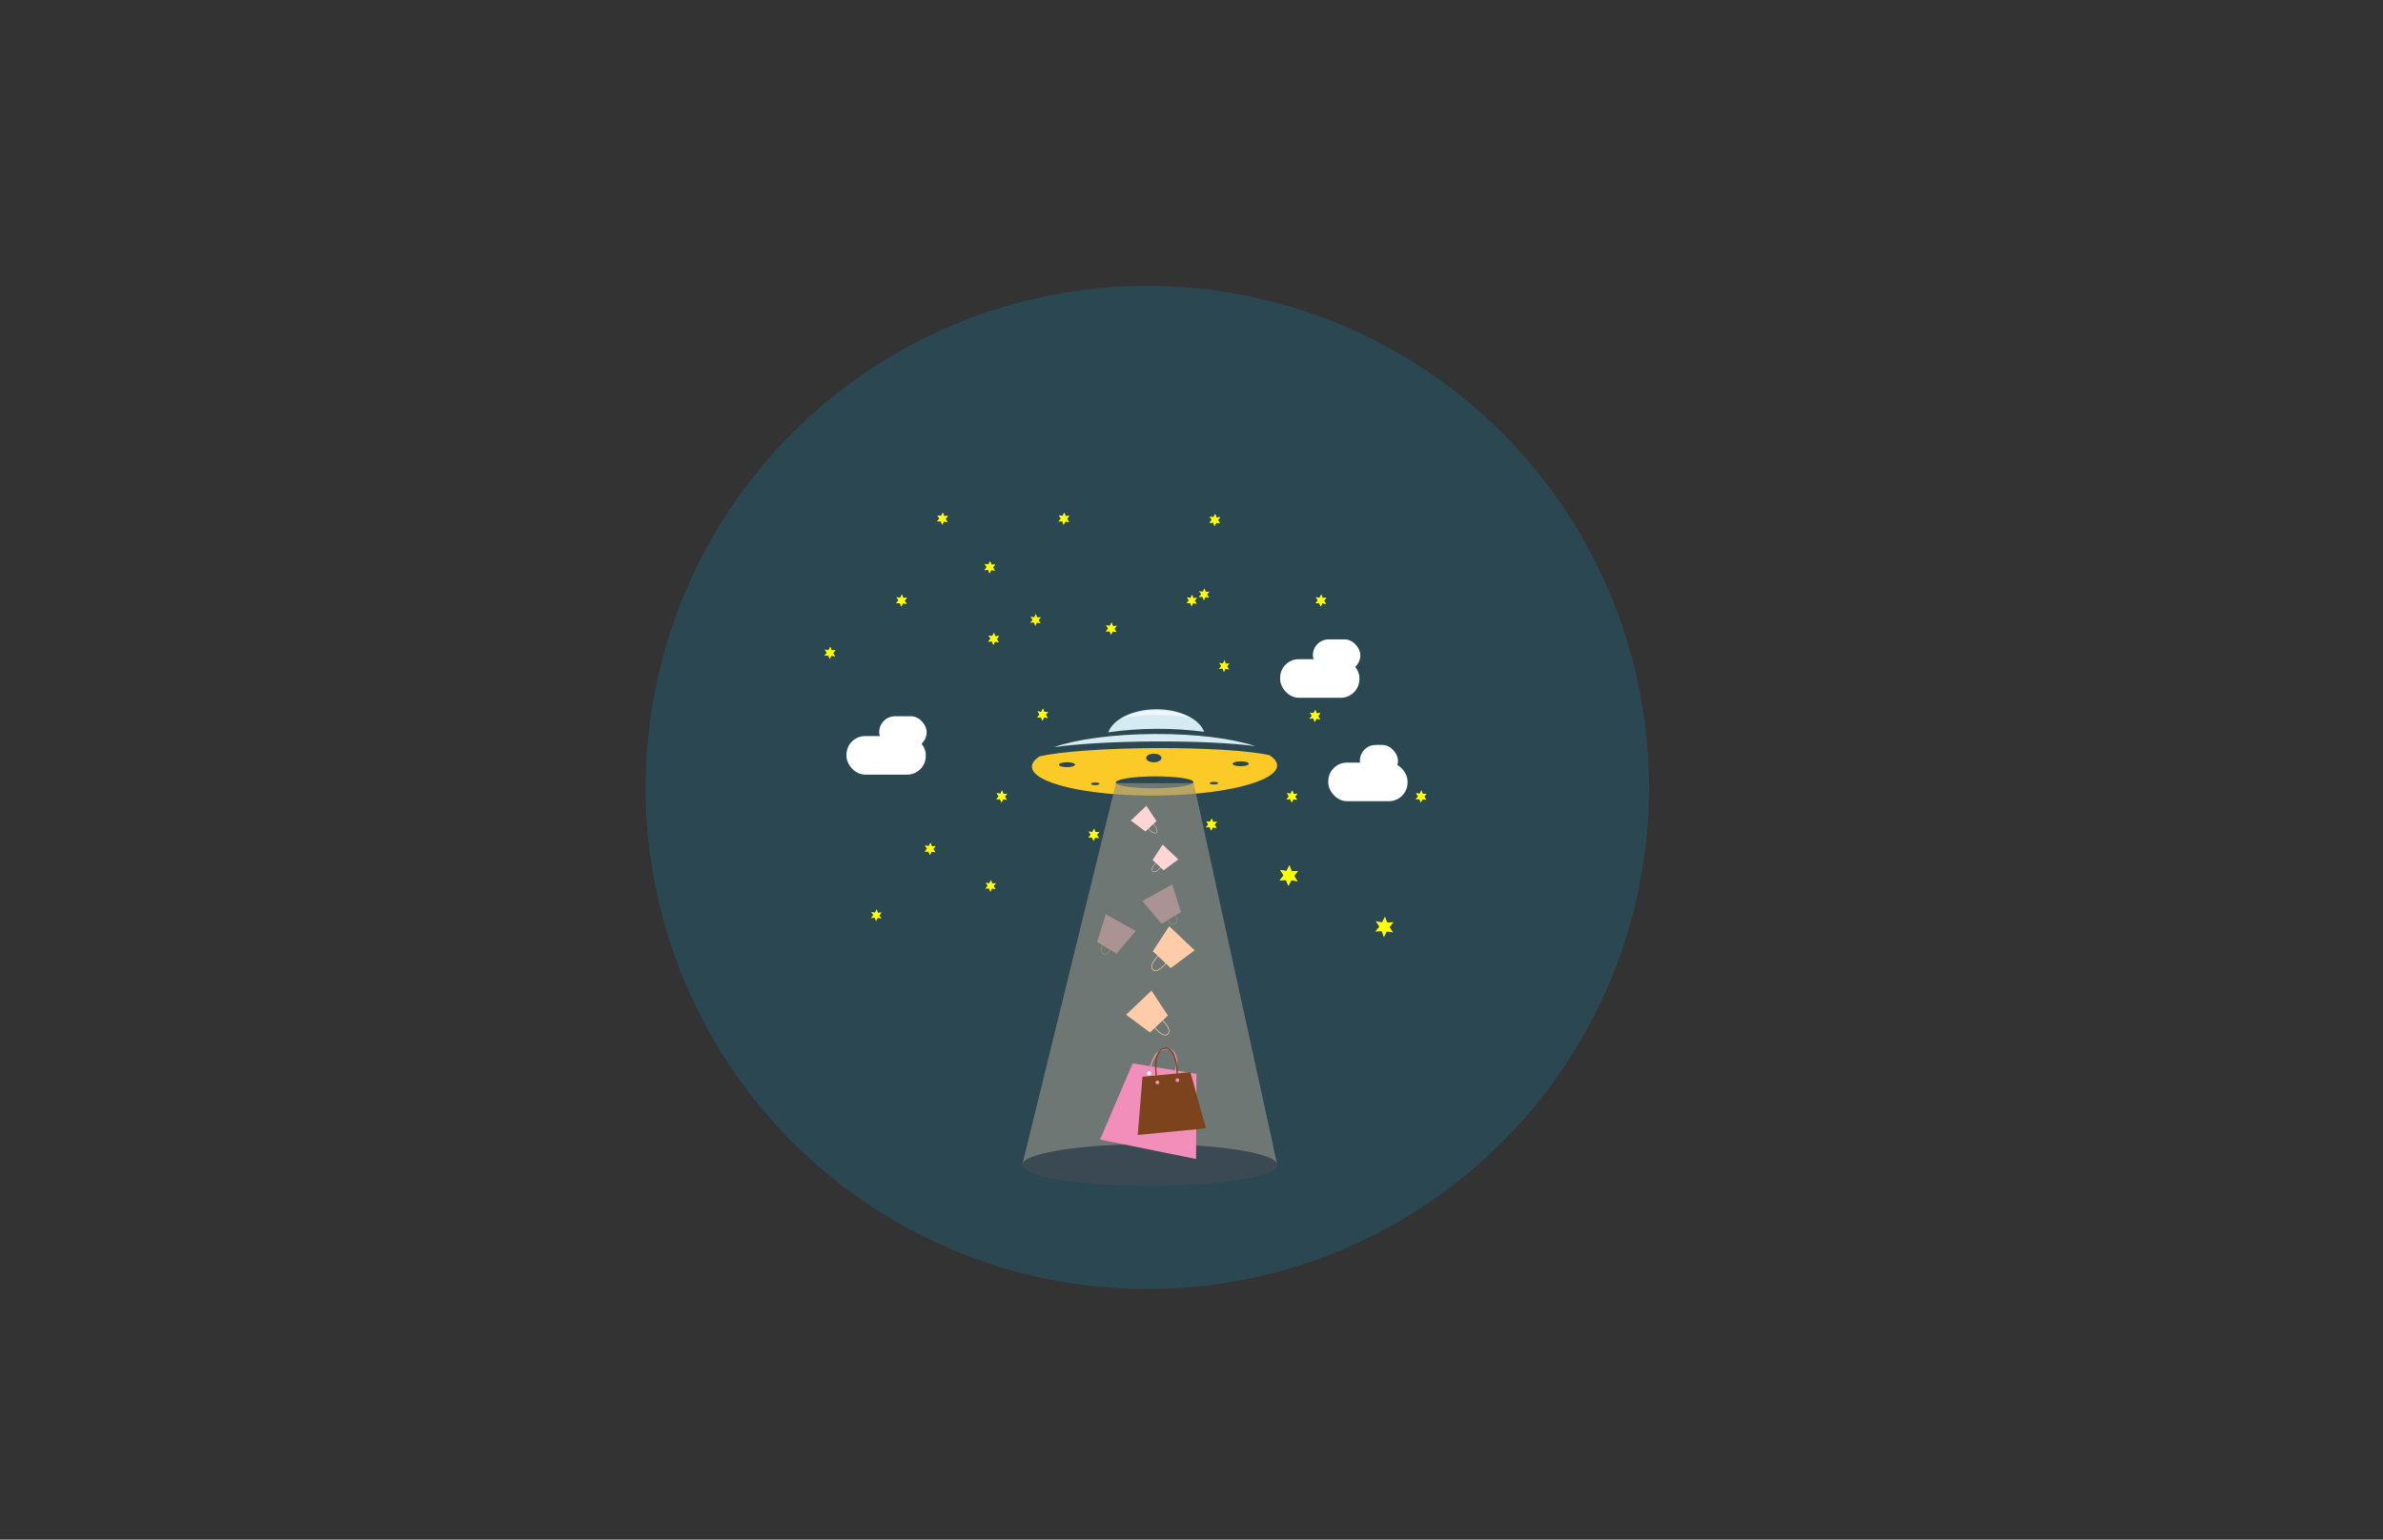 <?xml version="1.0" encoding="UTF-8" standalone="no"?>
<!-- Created with Inkscape (http://www.inkscape.org/) -->

<svg
   version="1.1"
   id="svg179"
   width="4112.914"
   height="2657.924"
   viewBox="0 0 4112.914 2657.924"
   sodipodi:docname="loading.svg"
   xml:space="preserve"
   inkscape:version="1.2.2 (732a01da63, 2022-12-09)"
   xmlns:inkscape="http://www.inkscape.org/namespaces/inkscape"
   xmlns:sodipodi="http://sodipodi.sourceforge.net/DTD/sodipodi-0.dtd"
   xmlns="http://www.w3.org/2000/svg"
   xmlns:svg="http://www.w3.org/2000/svg"><rect x="0" y="0" width="4112.914" height="2657.924" fill="#333333" stroke="none"/><defs
     id="defs183" /><sodipodi:namedview
     id="namedview181"
     pagecolor="#505050"
     bordercolor="#eeeeee"
     borderopacity="1"
     inkscape:showpageshadow="0"
     inkscape:pageopacity="0"
     inkscape:pagecheckerboard="0"
     inkscape:deskcolor="#505050"
     showgrid="false"
     inkscape:zoom="0.10534215"
     inkscape:cx="2620.0338"
     inkscape:cy="1433.4243"
     inkscape:window-width="1366"
     inkscape:window-height="705"
     inkscape:window-x="-8"
     inkscape:window-y="-8"
     inkscape:window-maximized="1"
     inkscape:current-layer="g185" /><g
     inkscape:groupmode="layer"
     inkscape:label="Image"
     id="g185"
     transform="translate(3864.516,2826.862)"><rect
       opacity="0"
       fill="#ffffff"
       width="1920"
       height="1920"
       id="rect297"
       x="-2460.239"
       y="-555.573" /><g
       id="g2970"
       transform="translate(0,218.336)"><circle
         style="opacity:0.403;fill:#00bdff;fill-opacity:0.387;stroke-width:4.836"
         id="path2047"
         cx="-1884.335"
         cy="-1685.741"
         r="865.91" /><path
         fill="#ffffff"
         d="m -1872.073,-1765.184 c 70.905,-0.379 133.906,2.795 173.707,8.014 -38.306,-12.992 -101.87,-21.288 -173.776,-20.904 -71.906,0.384 -135.378,9.358 -173.543,22.757 39.744,-5.644 102.707,-9.489 173.612,-9.867 z"
         id="path301"
         style="fill:#d6eaf1;fill-opacity:1;stroke-width:0.56" /><path
         fill="#ffffff"
         d="m -1786.231,-1781.892 c -8.386,-22.446 -42.36,-39.116 -82.926,-38.9 -40.566,0.216 -74.36,17.247 -82.507,39.782 55.105,-7.668 110.249,-7.963 165.432,-0.882 z"
         id="path303"
         style="fill:#d6eaf1;fill-opacity:1;stroke-width:0.56" /><path
         fill="#ffffff"
         d="m -1673.802,-1741.607 c -34.4,-7.595 -110.23,-12.596 -198.234,-12.127 -88.004,0.469 -163.776,6.279 -198.093,14.241 -8.644,5.611 -13.369,11.663 -13.335,17.958 0.15,28.128 95.005,50.425 211.866,49.802 116.86,-0.623 211.472,-23.931 211.322,-52.059 -0.033,-6.296 -4.822,-12.296 -13.526,-17.815 z m -199.318,-2.477 c 7.312,-0.039 13.258,3.259 13.28,7.366 0.022,4.108 -5.888,7.468 -13.201,7.507 -7.312,0.039 -13.258,-3.259 -13.28,-7.366 -0.022,-4.108 5.889,-7.468 13.201,-7.507 z m -149.82,23.287 c -7.685,0.041 -13.925,-1.833 -13.938,-4.185 -0.014,-2.353 6.207,-4.293 13.892,-4.334 7.685,-0.041 13.925,1.833 13.938,4.185 0.014,2.352 -6.207,4.293 -13.892,4.334 z m 48.858,30.979 c -4.035,0.022 -7.312,-0.963 -7.319,-2.198 0,-1.235 3.259,-2.254 7.295,-2.276 4.036,-0.022 7.312,0.963 7.319,2.198 0,1.235 -3.259,2.255 -7.295,2.276 z m 102.417,5.503 c -37.078,0.198 -67.161,-4.257 -67.191,-9.951 -0.03,-5.693 30.003,-10.469 67.081,-10.667 37.078,-0.198 67.16,4.257 67.191,9.951 0.03,5.693 -30.003,10.469 -67.081,10.667 z m 102.353,-6.596 c -4.035,0.022 -7.312,-0.963 -7.319,-2.198 -0.014,-1.235 3.26,-2.254 7.295,-2.276 4.036,-0.022 7.312,0.962 7.319,2.198 0,1.236 -3.259,2.255 -7.295,2.276 z m 46.253,-31.486 c -7.685,0.041 -13.925,-1.833 -13.938,-4.185 -0.014,-2.353 6.207,-4.293 13.893,-4.334 7.685,-0.041 13.925,1.833 13.938,4.185 0.014,2.352 -6.208,4.293 -13.893,4.334 z"
         id="path305"
         style="fill:#fbca26;fill-opacity:1;stroke-width:0.56" /><path
         id="polygon307"
         style="opacity:0.638;fill:#949285;fill-opacity:1;stroke-width:0.56"
         d="m -1938.5,-1693.147 -161.699,659.094 a 220.14,35.877 0 0 1 220.14,-35.878 220.14,35.877 0 0 1 219.632,33.554 l -143.8,-656.77 z" /><path
         d="m -1869.047,-1810.899 c 23.887,-0.128 45.116,1.816 58.532,4.929 -12.923,-7.666 -34.348,-12.614 -58.573,-12.485 -24.224,0.129 -45.596,5.305 -58.436,13.109 13.382,-3.255 34.589,-5.426 58.476,-5.553 z"
         id="path309"
         style="fill:#eff7fa;fill-opacity:1;stroke-width:0.56" /><g
         id="g2431"
         style="fill:#ffffff"
         transform="matrix(0.22,0,0,0.22,-1843.323,-1583.898)"><rect
           style="fill:#ffffff;fill-opacity:1;stroke:none;stroke-width:1.747"
           id="rect2402"
           width="621.943"
           height="302.679"
           x="1233.295"
           y="-657.945"
           ry="145.998" /><rect
           style="fill:#ffffff;fill-opacity:1;stroke:none;stroke-width:1.565"
           id="rect2404"
           width="298.784"
           height="248.078"
           x="1481.378"
           y="-796.827"
           ry="124.039" /></g><g
         id="g2421"
         style="fill:#ffffff"
         transform="matrix(0.22,0,0,0.22,-1650.751,-1900.56)"><rect
           style="fill:#ffffff;fill-opacity:1;stroke:none;stroke-width:1.747"
           id="rect2415"
           width="621.943"
           height="302.679"
           x="-19.615"
           y="-30.182"
           ry="145.998" /><rect
           style="fill:#ffffff;fill-opacity:1;stroke:none;stroke-width:1.747"
           id="rect2417"
           width="372.354"
           height="248.078"
           x="237.076"
           y="-185.676"
           ry="124.039" /></g><path
         sodipodi:type="star"
         style="fill:#ffff00;fill-opacity:1;stroke:none;stroke-width:1.889"
         id="path2496"
         inkscape:flatsided="false"
         sodipodi:sides="6"
         sodipodi:cx="436.31104"
         sodipodi:cy="-1543.8698"
         sodipodi:r1="135.91731"
         sodipodi:r2="67.958656"
         sodipodi:arg1="0.57430483"
         sodipodi:arg2="1.0979036"
         inkscape:rounded="0"
         inkscape:randomized="0"
         d="m 550.423,-1470.033 -83.159,-13.337 -37.842,75.242 -30.03,-78.687 -84.082,4.849 53.13,-65.35 -46.241,-70.393 83.159,13.337 37.842,-75.242 30.03,78.687 84.082,-4.849 -53.13,65.35 z"
         transform="matrix(0.077,0,0,0.077,-2271.424,-2030.836)"
         inkscape:transform-center-x="0.47229842"
         inkscape:transform-center-y="-4.2441814" /><path
         sodipodi:type="star"
         style="fill:#ffff00;fill-opacity:1;stroke:none;stroke-width:1.889"
         id="path2498"
         inkscape:flatsided="false"
         sodipodi:sides="6"
         sodipodi:cx="436.31104"
         sodipodi:cy="-1543.8698"
         sodipodi:r1="135.91731"
         sodipodi:r2="67.958656"
         sodipodi:arg1="0.57430483"
         sodipodi:arg2="1.0979036"
         inkscape:rounded="0"
         inkscape:randomized="0"
         d="m 550.423,-1470.033 -83.159,-13.337 -37.842,75.242 -30.03,-78.687 -84.082,4.849 53.13,-65.35 -46.241,-70.393 83.159,13.337 37.842,-75.242 30.03,78.687 84.082,-4.849 -53.13,65.35 z"
         transform="matrix(0.077,0,0,0.077,-2061.775,-2030.836)"
         inkscape:transform-center-x="0.47229879"
         inkscape:transform-center-y="-4.2441814" /><path
         sodipodi:type="star"
         style="fill:#ffff00;fill-opacity:1;stroke:none;stroke-width:1.889"
         id="path2500"
         inkscape:flatsided="false"
         sodipodi:sides="6"
         sodipodi:cx="436.31104"
         sodipodi:cy="-1543.8698"
         sodipodi:r1="135.91731"
         sodipodi:r2="67.958656"
         sodipodi:arg1="0.57430483"
         sodipodi:arg2="1.0979036"
         inkscape:rounded="0"
         inkscape:randomized="0"
         d="m 550.423,-1470.033 -83.159,-13.337 -37.842,75.242 -30.03,-78.687 -84.082,4.849 53.13,-65.35 -46.241,-70.393 83.159,13.337 37.842,-75.242 30.03,78.687 84.082,-4.849 -53.13,65.35 z"
         transform="matrix(0.077,0,0,0.077,-2189.771,-1946.976)"
         inkscape:transform-center-x="0.47230265"
         inkscape:transform-center-y="-4.2442001" /><path
         sodipodi:type="star"
         style="fill:#ffff00;fill-opacity:1;stroke:none;stroke-width:1.889"
         id="path2502"
         inkscape:flatsided="false"
         sodipodi:sides="6"
         sodipodi:cx="436.31104"
         sodipodi:cy="-1543.8698"
         sodipodi:r1="135.91731"
         sodipodi:r2="67.958656"
         sodipodi:arg1="0.57430483"
         sodipodi:arg2="1.0979036"
         inkscape:rounded="0"
         inkscape:randomized="0"
         d="m 550.423,-1470.033 -83.159,-13.337 -37.842,75.242 -30.03,-78.687 -84.082,4.849 53.13,-65.35 -46.241,-70.393 83.159,13.337 37.842,-75.242 30.03,78.687 84.082,-4.849 -53.13,65.35 z"
         transform="matrix(0.077,0,0,0.077,-1980.122,-1841.048)"
         inkscape:transform-center-x="0.47229802"
         inkscape:transform-center-y="-4.2442038" /><path
         sodipodi:type="star"
         style="fill:#ffff00;fill-opacity:1;stroke:none;stroke-width:1.889"
         id="path2504"
         inkscape:flatsided="false"
         sodipodi:sides="6"
         sodipodi:cx="436.31104"
         sodipodi:cy="-1543.8698"
         sodipodi:r1="135.91731"
         sodipodi:r2="67.958656"
         sodipodi:arg1="0.57430483"
         sodipodi:arg2="1.0979036"
         inkscape:rounded="0"
         inkscape:randomized="0"
         d="m 550.423,-1470.033 -83.159,-13.337 -37.842,75.242 -30.03,-78.687 -84.082,4.849 53.13,-65.35 -46.241,-70.393 83.159,13.337 37.842,-75.242 30.03,78.687 84.082,-4.849 -53.13,65.35 z"
         transform="matrix(0.077,0,0,0.077,-2342.043,-1889.599)"
         inkscape:transform-center-x="0.47229552"
         inkscape:transform-center-y="-4.2441766" /><path
         sodipodi:type="star"
         style="fill:#ffff00;fill-opacity:1;stroke:none;stroke-width:1.889"
         id="path2506"
         inkscape:flatsided="false"
         sodipodi:sides="6"
         sodipodi:cx="436.31104"
         sodipodi:cy="-1543.8698"
         sodipodi:r1="135.91731"
         sodipodi:r2="67.958656"
         sodipodi:arg1="0.57430483"
         sodipodi:arg2="1.0979036"
         inkscape:rounded="0"
         inkscape:randomized="0"
         d="m 550.423,-1470.033 -83.159,-13.337 -37.842,75.242 -30.03,-78.687 -84.082,4.849 53.13,-65.35 -46.241,-70.393 83.159,13.337 37.842,-75.242 30.03,78.687 84.082,-4.849 -53.13,65.35 z"
         transform="matrix(0.077,0,0,0.077,-1841.092,-1889.599)"
         inkscape:transform-center-x="0.4722981"
         inkscape:transform-center-y="-4.2441766" /><path
         sodipodi:type="star"
         style="fill:#ffff00;fill-opacity:1;stroke:none;stroke-width:1.889"
         id="path2508"
         inkscape:flatsided="false"
         sodipodi:sides="6"
         sodipodi:cx="436.31104"
         sodipodi:cy="-1543.8698"
         sodipodi:r1="135.91731"
         sodipodi:r2="67.958656"
         sodipodi:arg1="0.57430483"
         sodipodi:arg2="1.0979036"
         inkscape:rounded="0"
         inkscape:randomized="0"
         d="m 550.423,-1470.033 -83.159,-13.337 -37.842,75.242 -30.03,-78.687 -84.082,4.849 53.13,-65.35 -46.241,-70.393 83.159,13.337 37.842,-75.242 30.03,78.687 84.082,-4.849 -53.13,65.35 z"
         transform="matrix(0.077,0,0,0.077,-1618.202,-1889.599)"
         inkscape:transform-center-x="0.47230336"
         inkscape:transform-center-y="-4.2441766" /><path
         sodipodi:type="star"
         style="fill:#ffff00;fill-opacity:1;stroke:none;stroke-width:1.889"
         id="path2510"
         inkscape:flatsided="false"
         sodipodi:sides="6"
         sodipodi:cx="436.31104"
         sodipodi:cy="-1543.8698"
         sodipodi:r1="135.91731"
         sodipodi:r2="67.958656"
         sodipodi:arg1="0.57430483"
         sodipodi:arg2="1.0979036"
         inkscape:rounded="0"
         inkscape:randomized="0"
         d="m 550.423,-1470.033 -83.159,-13.337 -37.842,75.242 -30.03,-78.687 -84.082,4.849 53.13,-65.35 -46.241,-70.393 83.159,13.337 37.842,-75.242 30.03,78.687 84.082,-4.849 -53.13,65.35 z"
         transform="matrix(0.131,0,0,0.131,-1697.144,-1331.316)"
         inkscape:transform-center-x="0.80435685"
         inkscape:transform-center-y="-7.2281927" /><path
         sodipodi:type="star"
         style="fill:#ffff00;fill-opacity:1;stroke:none;stroke-width:1.889"
         id="path2512"
         inkscape:flatsided="false"
         sodipodi:sides="6"
         sodipodi:cx="436.31104"
         sodipodi:cy="-1543.8698"
         sodipodi:r1="135.91731"
         sodipodi:r2="67.958656"
         sodipodi:arg1="0.57430483"
         sodipodi:arg2="1.0979036"
         inkscape:rounded="0"
         inkscape:randomized="0"
         d="m 550.423,-1470.033 -83.159,-13.337 -37.842,75.242 -30.03,-78.687 -84.082,4.849 53.13,-65.35 -46.241,-70.393 83.159,13.337 37.842,-75.242 30.03,78.687 84.082,-4.849 -53.13,65.35 z"
         transform="matrix(0.077,0,0,0.077,-2465.625,-1799.119)"
         inkscape:transform-center-x="0.47229609"
         inkscape:transform-center-y="-4.2442366" /><path
         sodipodi:type="star"
         style="fill:#ffff00;fill-opacity:1;stroke:none;stroke-width:1.889"
         id="path2514"
         inkscape:flatsided="false"
         sodipodi:sides="6"
         sodipodi:cx="436.31104"
         sodipodi:cy="-1543.8698"
         sodipodi:r1="135.91731"
         sodipodi:r2="67.958656"
         sodipodi:arg1="0.57430483"
         sodipodi:arg2="1.0979036"
         inkscape:rounded="0"
         inkscape:randomized="0"
         d="m 550.423,-1470.033 -83.159,-13.337 -37.842,75.242 -30.03,-78.687 -84.082,4.849 53.13,-65.35 -46.241,-70.393 83.159,13.337 37.842,-75.242 30.03,78.687 84.082,-4.849 -53.13,65.35 z"
         transform="matrix(0.077,0,0,0.077,-2183.151,-1823.394)"
         inkscape:transform-center-x="0.47229576"
         inkscape:transform-center-y="-4.2442671" /><path
         sodipodi:type="star"
         style="fill:#ffff00;fill-opacity:1;stroke:none;stroke-width:1.889"
         id="path2516"
         inkscape:flatsided="false"
         sodipodi:sides="6"
         sodipodi:cx="436.31104"
         sodipodi:cy="-1543.8698"
         sodipodi:r1="135.91731"
         sodipodi:r2="67.958656"
         sodipodi:arg1="0.57430483"
         sodipodi:arg2="1.0979036"
         inkscape:rounded="0"
         inkscape:randomized="0"
         d="m 550.423,-1470.033 -83.159,-13.337 -37.842,75.242 -30.03,-78.687 -84.082,4.849 53.13,-65.35 -46.241,-70.393 83.159,13.337 37.842,-75.242 30.03,78.687 84.082,-4.849 -53.13,65.35 z"
         transform="matrix(0.077,0,0,0.077,-1801.369,-2028.629)"
         inkscape:transform-center-x="0.47229713"
         inkscape:transform-center-y="-4.2442011" /><path
         sodipodi:type="star"
         style="fill:#ffff00;fill-opacity:1;stroke:none;stroke-width:1.889"
         id="path2518"
         inkscape:flatsided="false"
         sodipodi:sides="6"
         sodipodi:cx="436.31104"
         sodipodi:cy="-1543.8698"
         sodipodi:r1="135.91731"
         sodipodi:r2="67.958656"
         sodipodi:arg1="0.57430483"
         sodipodi:arg2="1.0979036"
         inkscape:rounded="0"
         inkscape:randomized="0"
         d="m 550.423,-1470.033 -83.159,-13.337 -37.842,75.242 -30.03,-78.687 -84.082,4.849 53.13,-65.35 -46.241,-70.393 83.159,13.337 37.842,-75.242 30.03,78.687 84.082,-4.849 -53.13,65.35 z"
         transform="matrix(0.077,0,0,0.077,-2271.424,-2030.836)"
         inkscape:transform-center-x="0.47229842"
         inkscape:transform-center-y="-4.2441814" /><path
         sodipodi:type="star"
         style="fill:#ffff00;fill-opacity:1;stroke:none;stroke-width:1.889"
         id="path2520"
         inkscape:flatsided="false"
         sodipodi:sides="6"
         sodipodi:cx="436.31104"
         sodipodi:cy="-1543.8698"
         sodipodi:r1="135.91731"
         sodipodi:r2="67.958656"
         sodipodi:arg1="0.57430483"
         sodipodi:arg2="1.0979036"
         inkscape:rounded="0"
         inkscape:randomized="0"
         d="m 550.423,-1470.033 -83.159,-13.337 -37.842,75.242 -30.03,-78.687 -84.082,4.849 53.13,-65.35 -46.241,-70.393 83.159,13.337 37.842,-75.242 30.03,78.687 84.082,-4.849 -53.13,65.35 z"
         transform="matrix(0.077,0,0,0.077,-2061.775,-2030.836)"
         inkscape:transform-center-x="0.47229879"
         inkscape:transform-center-y="-4.2441814" /><path
         sodipodi:type="star"
         style="fill:#ffff00;fill-opacity:1;stroke:none;stroke-width:1.889"
         id="path2522"
         inkscape:flatsided="false"
         sodipodi:sides="6"
         sodipodi:cx="436.31104"
         sodipodi:cy="-1543.8698"
         sodipodi:r1="135.91731"
         sodipodi:r2="67.958656"
         sodipodi:arg1="0.57430483"
         sodipodi:arg2="1.0979036"
         inkscape:rounded="0"
         inkscape:randomized="0"
         d="m 550.423,-1470.033 -83.159,-13.337 -37.842,75.242 -30.03,-78.687 -84.082,4.849 53.13,-65.35 -46.241,-70.393 83.159,13.337 37.842,-75.242 30.03,78.687 84.082,-4.849 -53.13,65.35 z"
         transform="matrix(0.077,0,0,0.077,-2189.771,-1946.976)"
         inkscape:transform-center-x="0.47230265"
         inkscape:transform-center-y="-4.2442001" /><path
         sodipodi:type="star"
         style="fill:#ffff00;fill-opacity:1;stroke:none;stroke-width:1.889"
         id="path2524"
         inkscape:flatsided="false"
         sodipodi:sides="6"
         sodipodi:cx="436.31104"
         sodipodi:cy="-1543.8698"
         sodipodi:r1="135.91731"
         sodipodi:r2="67.958656"
         sodipodi:arg1="0.57430483"
         sodipodi:arg2="1.0979036"
         inkscape:rounded="0"
         inkscape:randomized="0"
         d="m 550.423,-1470.033 -83.159,-13.337 -37.842,75.242 -30.03,-78.687 -84.082,4.849 53.13,-65.35 -46.241,-70.393 83.159,13.337 37.842,-75.242 30.03,78.687 84.082,-4.849 -53.13,65.35 z"
         transform="matrix(0.077,0,0,0.077,-1980.122,-1841.048)"
         inkscape:transform-center-x="0.47229802"
         inkscape:transform-center-y="-4.2442038" /><path
         sodipodi:type="star"
         style="fill:#ffff00;fill-opacity:1;stroke:none;stroke-width:1.889"
         id="path2526"
         inkscape:flatsided="false"
         sodipodi:sides="6"
         sodipodi:cx="436.31104"
         sodipodi:cy="-1543.8698"
         sodipodi:r1="135.91731"
         sodipodi:r2="67.958656"
         sodipodi:arg1="0.57430483"
         sodipodi:arg2="1.0979036"
         inkscape:rounded="0"
         inkscape:randomized="0"
         d="m 550.423,-1470.033 -83.159,-13.337 -37.842,75.242 -30.03,-78.687 -84.082,4.849 53.13,-65.35 -46.241,-70.393 83.159,13.337 37.842,-75.242 30.03,78.687 84.082,-4.849 -53.13,65.35 z"
         transform="matrix(0.077,0,0,0.077,-2342.043,-1889.599)"
         inkscape:transform-center-x="0.47229552"
         inkscape:transform-center-y="-4.2441766" /><path
         sodipodi:type="star"
         style="fill:#ffff00;fill-opacity:1;stroke:none;stroke-width:1.889"
         id="path2528"
         inkscape:flatsided="false"
         sodipodi:sides="6"
         sodipodi:cx="436.31104"
         sodipodi:cy="-1543.8698"
         sodipodi:r1="135.91731"
         sodipodi:r2="67.958656"
         sodipodi:arg1="0.57430483"
         sodipodi:arg2="1.0979036"
         inkscape:rounded="0"
         inkscape:randomized="0"
         d="m 550.423,-1470.033 -83.159,-13.337 -37.842,75.242 -30.03,-78.687 -84.082,4.849 53.13,-65.35 -46.241,-70.393 83.159,13.337 37.842,-75.242 30.03,78.687 84.082,-4.849 -53.13,65.35 z"
         transform="matrix(0.077,0,0,0.077,-1819.832,-1900.229)"
         inkscape:transform-center-x="0.4722981"
         inkscape:transform-center-y="-4.2441766" /><path
         sodipodi:type="star"
         style="fill:#ffff00;fill-opacity:1;stroke:none;stroke-width:1.889"
         id="path2530"
         inkscape:flatsided="false"
         sodipodi:sides="6"
         sodipodi:cx="436.31104"
         sodipodi:cy="-1543.8698"
         sodipodi:r1="135.91731"
         sodipodi:r2="67.958656"
         sodipodi:arg1="0.57430483"
         sodipodi:arg2="1.0979036"
         inkscape:rounded="0"
         inkscape:randomized="0"
         d="m 550.423,-1470.033 -83.159,-13.337 -37.842,75.242 -30.03,-78.687 -84.082,4.849 53.13,-65.35 -46.241,-70.393 83.159,13.337 37.842,-75.242 30.03,78.687 84.082,-4.849 -53.13,65.35 z"
         transform="matrix(0.077,0,0,0.077,-1618.202,-1889.599)"
         inkscape:transform-center-x="0.47230336"
         inkscape:transform-center-y="-4.2441766" /><path
         sodipodi:type="star"
         style="fill:#ffff00;fill-opacity:1;stroke:none;stroke-width:1.889"
         id="path2532"
         inkscape:flatsided="false"
         sodipodi:sides="6"
         sodipodi:cx="436.31104"
         sodipodi:cy="-1543.8698"
         sodipodi:r1="135.91731"
         sodipodi:r2="67.958656"
         sodipodi:arg1="0.57430483"
         sodipodi:arg2="1.0979036"
         inkscape:rounded="0"
         inkscape:randomized="0"
         d="m 550.423,-1470.033 -83.159,-13.337 -37.842,75.242 -30.03,-78.687 -84.082,4.849 53.13,-65.35 -46.241,-70.393 83.159,13.337 37.842,-75.242 30.03,78.687 84.082,-4.849 -53.13,65.35 z"
         transform="matrix(0.131,0,0,0.131,-1697.144,-1331.316)"
         inkscape:transform-center-x="0.80435685"
         inkscape:transform-center-y="-7.2281927" /><path
         sodipodi:type="star"
         style="fill:#ffff00;fill-opacity:1;stroke:none;stroke-width:1.889"
         id="path2534"
         inkscape:flatsided="false"
         sodipodi:sides="6"
         sodipodi:cx="436.31104"
         sodipodi:cy="-1543.8698"
         sodipodi:r1="135.91731"
         sodipodi:r2="67.958656"
         sodipodi:arg1="0.57430483"
         sodipodi:arg2="1.0979036"
         inkscape:rounded="0"
         inkscape:randomized="0"
         d="m 550.423,-1470.033 -83.159,-13.337 -37.842,75.242 -30.03,-78.687 -84.082,4.849 53.13,-65.35 -46.241,-70.393 83.159,13.337 37.842,-75.242 30.03,78.687 84.082,-4.849 -53.13,65.35 z"
         transform="matrix(0.077,0,0,0.077,-2465.625,-1799.119)"
         inkscape:transform-center-x="0.47229609"
         inkscape:transform-center-y="-4.2442366" /><path
         sodipodi:type="star"
         style="fill:#ffff00;fill-opacity:1;stroke:none;stroke-width:1.889"
         id="path2536"
         inkscape:flatsided="false"
         sodipodi:sides="6"
         sodipodi:cx="436.31104"
         sodipodi:cy="-1543.8698"
         sodipodi:r1="135.91731"
         sodipodi:r2="67.958656"
         sodipodi:arg1="0.57430483"
         sodipodi:arg2="1.0979036"
         inkscape:rounded="0"
         inkscape:randomized="0"
         d="m 550.423,-1470.033 -83.159,-13.337 -37.842,75.242 -30.03,-78.687 -84.082,4.849 53.13,-65.35 -46.241,-70.393 83.159,13.337 37.842,-75.242 30.03,78.687 84.082,-4.849 -53.13,65.35 z"
         transform="matrix(0.077,0,0,0.077,-2183.151,-1823.394)"
         inkscape:transform-center-x="0.47229576"
         inkscape:transform-center-y="-4.2442671" /><path
         sodipodi:type="star"
         style="fill:#ffff00;fill-opacity:1;stroke:none;stroke-width:1.889"
         id="path2538"
         inkscape:flatsided="false"
         sodipodi:sides="6"
         sodipodi:cx="436.31104"
         sodipodi:cy="-1543.8698"
         sodipodi:r1="135.91731"
         sodipodi:r2="67.958656"
         sodipodi:arg1="0.57430483"
         sodipodi:arg2="1.0979036"
         inkscape:rounded="0"
         inkscape:randomized="0"
         d="m 550.423,-1470.033 -83.159,-13.337 -37.842,75.242 -30.03,-78.687 -84.082,4.849 53.13,-65.35 -46.241,-70.393 83.159,13.337 37.842,-75.242 30.03,78.687 84.082,-4.849 -53.13,65.35 z"
         transform="matrix(0.077,0,0,0.077,-1801.369,-2028.629)"
         inkscape:transform-center-x="0.47229713"
         inkscape:transform-center-y="-4.2442011" /><g
         id="g2544"
         style="fill:#ffffff"
         transform="matrix(0.22,0,0,0.22,-2399.218,-1767.861)"><rect
           style="fill:#ffffff;fill-opacity:1;stroke:none;stroke-width:1.747"
           id="rect2540"
           width="621.943"
           height="302.679"
           x="-19.615"
           y="-30.182"
           ry="145.998" /><rect
           style="fill:#ffffff;fill-opacity:1;stroke:none;stroke-width:1.747"
           id="rect2542"
           width="372.354"
           height="248.078"
           x="237.076"
           y="-185.676"
           ry="124.039" /></g><path
         sodipodi:type="star"
         style="fill:#ffff00;fill-opacity:1;stroke:none;stroke-width:1.889"
         id="path2546"
         inkscape:flatsided="false"
         sodipodi:sides="6"
         sodipodi:cx="436.31104"
         sodipodi:cy="-1543.8698"
         sodipodi:r1="135.91731"
         sodipodi:r2="67.958656"
         sodipodi:arg1="0.57430483"
         sodipodi:arg2="1.0979036"
         inkscape:rounded="0"
         inkscape:randomized="0"
         d="m 550.423,-1470.033 -83.159,-13.337 -37.842,75.242 -30.03,-78.687 -84.082,4.849 53.13,-65.35 -46.241,-70.393 83.159,13.337 37.842,-75.242 30.03,78.687 84.082,-4.849 -53.13,65.35 z"
         transform="matrix(0.077,0,0,0.077,-2098.539,-1692.582)"
         inkscape:transform-center-x="0.47229842"
         inkscape:transform-center-y="-4.2441814" /><path
         sodipodi:type="star"
         style="fill:#ffff00;fill-opacity:1;stroke:none;stroke-width:1.889"
         id="path2548"
         inkscape:flatsided="false"
         sodipodi:sides="6"
         sodipodi:cx="436.31104"
         sodipodi:cy="-1543.8698"
         sodipodi:r1="135.91731"
         sodipodi:r2="67.958656"
         sodipodi:arg1="0.57430483"
         sodipodi:arg2="1.0979036"
         inkscape:rounded="0"
         inkscape:randomized="0"
         d="m 550.423,-1470.033 -83.159,-13.337 -37.842,75.242 -30.03,-78.687 -84.082,4.849 53.13,-65.35 -46.241,-70.393 83.159,13.337 37.842,-75.242 30.03,78.687 84.082,-4.849 -53.13,65.35 z"
         transform="matrix(0.077,0,0,0.077,-2110.797,-1856.022)"
         inkscape:transform-center-x="0.47229879"
         inkscape:transform-center-y="-4.2441814" /><path
         sodipodi:type="star"
         style="fill:#ffff00;fill-opacity:1;stroke:none;stroke-width:1.889"
         id="path2550"
         inkscape:flatsided="false"
         sodipodi:sides="6"
         sodipodi:cx="436.31104"
         sodipodi:cy="-1543.8698"
         sodipodi:r1="135.91731"
         sodipodi:r2="67.958656"
         sodipodi:arg1="0.57430483"
         sodipodi:arg2="1.0979036"
         inkscape:rounded="0"
         inkscape:randomized="0"
         d="m 550.423,-1470.033 -83.159,-13.337 -37.842,75.242 -30.03,-78.687 -84.082,4.849 53.13,-65.35 -46.241,-70.393 83.159,13.337 37.842,-75.242 30.03,78.687 84.082,-4.849 -53.13,65.35 z"
         transform="matrix(0.077,0,0,0.077,-2385.624,-1346.286)"
         inkscape:transform-center-x="0.47230265"
         inkscape:transform-center-y="-4.2442001" /><path
         sodipodi:type="star"
         style="fill:#ffff00;fill-opacity:1;stroke:none;stroke-width:1.889"
         id="path2552"
         inkscape:flatsided="false"
         sodipodi:sides="6"
         sodipodi:cx="436.31104"
         sodipodi:cy="-1543.8698"
         sodipodi:r1="135.91731"
         sodipodi:r2="67.958656"
         sodipodi:arg1="0.57430483"
         sodipodi:arg2="1.0979036"
         inkscape:rounded="0"
         inkscape:randomized="0"
         d="m 550.423,-1470.033 -83.159,-13.337 -37.842,75.242 -30.03,-78.687 -84.082,4.849 53.13,-65.35 -46.241,-70.393 83.159,13.337 37.842,-75.242 30.03,78.687 84.082,-4.849 -53.13,65.35 z"
         transform="matrix(0.077,0,0,0.077,-1807.237,-1502.794)"
         inkscape:transform-center-x="0.47229802"
         inkscape:transform-center-y="-4.2442038" /><path
         sodipodi:type="star"
         style="fill:#ffff00;fill-opacity:1;stroke:none;stroke-width:1.889"
         id="path2554"
         inkscape:flatsided="false"
         sodipodi:sides="6"
         sodipodi:cx="436.31104"
         sodipodi:cy="-1543.8698"
         sodipodi:r1="135.91731"
         sodipodi:r2="67.958656"
         sodipodi:arg1="0.57430483"
         sodipodi:arg2="1.0979036"
         inkscape:rounded="0"
         inkscape:randomized="0"
         d="m 550.423,-1470.033 -83.159,-13.337 -37.842,75.242 -30.03,-78.687 -84.082,4.849 53.13,-65.35 -46.241,-70.393 83.159,13.337 37.842,-75.242 30.03,78.687 84.082,-4.849 -53.13,65.35 z"
         transform="matrix(0.077,0,0,0.077,-2169.157,-1551.344)"
         inkscape:transform-center-x="0.47229552"
         inkscape:transform-center-y="-4.2441766" /><path
         sodipodi:type="star"
         style="fill:#ffff00;fill-opacity:1;stroke:none;stroke-width:1.889"
         id="path2556"
         inkscape:flatsided="false"
         sodipodi:sides="6"
         sodipodi:cx="436.31104"
         sodipodi:cy="-1543.8698"
         sodipodi:r1="135.91731"
         sodipodi:r2="67.958656"
         sodipodi:arg1="0.57430483"
         sodipodi:arg2="1.0979036"
         inkscape:rounded="0"
         inkscape:randomized="0"
         d="m 550.423,-1470.033 -83.159,-13.337 -37.842,75.242 -30.03,-78.687 -84.082,4.849 53.13,-65.35 -46.241,-70.393 83.159,13.337 37.842,-75.242 30.03,78.687 84.082,-4.849 -53.13,65.35 z"
         transform="matrix(0.077,0,0,0.077,-1668.207,-1551.344)"
         inkscape:transform-center-x="0.4722981"
         inkscape:transform-center-y="-4.2441766" /><path
         sodipodi:type="star"
         style="fill:#ffff00;fill-opacity:1;stroke:none;stroke-width:1.889"
         id="path2558"
         inkscape:flatsided="false"
         sodipodi:sides="6"
         sodipodi:cx="436.31104"
         sodipodi:cy="-1543.8698"
         sodipodi:r1="135.91731"
         sodipodi:r2="67.958656"
         sodipodi:arg1="0.57430483"
         sodipodi:arg2="1.0979036"
         inkscape:rounded="0"
         inkscape:randomized="0"
         d="m 550.423,-1470.033 -83.159,-13.337 -37.842,75.242 -30.03,-78.687 -84.082,4.849 53.13,-65.35 -46.241,-70.393 83.159,13.337 37.842,-75.242 30.03,78.687 84.082,-4.849 -53.13,65.35 z"
         transform="matrix(0.077,0,0,0.077,-1445.317,-1551.344)"
         inkscape:transform-center-x="0.47230336"
         inkscape:transform-center-y="-4.2441766" /><path
         sodipodi:type="star"
         style="fill:#ffff00;fill-opacity:1;stroke:none;stroke-width:1.889"
         id="path2560"
         inkscape:flatsided="false"
         sodipodi:sides="6"
         sodipodi:cx="436.31104"
         sodipodi:cy="-1543.8698"
         sodipodi:r1="135.91731"
         sodipodi:r2="67.958656"
         sodipodi:arg1="0.57430483"
         sodipodi:arg2="1.0979036"
         inkscape:rounded="0"
         inkscape:randomized="0"
         d="m 550.423,-1470.033 -83.159,-13.337 -37.842,75.242 -30.03,-78.687 -84.082,4.849 53.13,-65.35 -46.241,-70.393 83.159,13.337 37.842,-75.242 30.03,78.687 84.082,-4.849 -53.13,65.35 z"
         transform="matrix(0.131,0,0,0.131,-1532.231,-1242.874)"
         inkscape:transform-center-x="0.80435685"
         inkscape:transform-center-y="-7.2281927" /><path
         sodipodi:type="star"
         style="fill:#ffff00;fill-opacity:1;stroke:none;stroke-width:1.889"
         id="path2562"
         inkscape:flatsided="false"
         sodipodi:sides="6"
         sodipodi:cx="436.31104"
         sodipodi:cy="-1543.8698"
         sodipodi:r1="135.91731"
         sodipodi:r2="67.958656"
         sodipodi:arg1="0.57430483"
         sodipodi:arg2="1.0979036"
         inkscape:rounded="0"
         inkscape:randomized="0"
         d="m 550.423,-1470.033 -83.159,-13.337 -37.842,75.242 -30.03,-78.687 -84.082,4.849 53.13,-65.35 -46.241,-70.393 83.159,13.337 37.842,-75.242 30.03,78.687 84.082,-4.849 -53.13,65.35 z"
         transform="matrix(0.077,0,0,0.077,-2292.74,-1460.864)"
         inkscape:transform-center-x="0.47229609"
         inkscape:transform-center-y="-4.2442366" /><path
         sodipodi:type="star"
         style="fill:#ffff00;fill-opacity:1;stroke:none;stroke-width:1.889"
         id="path2564"
         inkscape:flatsided="false"
         sodipodi:sides="6"
         sodipodi:cx="436.31104"
         sodipodi:cy="-1543.8698"
         sodipodi:r1="135.91731"
         sodipodi:r2="67.958656"
         sodipodi:arg1="0.57430483"
         sodipodi:arg2="1.0979036"
         inkscape:rounded="0"
         inkscape:randomized="0"
         d="m 550.423,-1470.033 -83.159,-13.337 -37.842,75.242 -30.03,-78.687 -84.082,4.849 53.13,-65.35 -46.241,-70.393 83.159,13.337 37.842,-75.242 30.03,78.687 84.082,-4.849 -53.13,65.35 z"
         transform="matrix(0.077,0,0,0.077,-2010.265,-1485.139)"
         inkscape:transform-center-x="0.47229576"
         inkscape:transform-center-y="-4.2442671" /><path
         sodipodi:type="star"
         style="fill:#ffff00;fill-opacity:1;stroke:none;stroke-width:1.889"
         id="path2566"
         inkscape:flatsided="false"
         sodipodi:sides="6"
         sodipodi:cx="436.31104"
         sodipodi:cy="-1543.8698"
         sodipodi:r1="135.91731"
         sodipodi:r2="67.958656"
         sodipodi:arg1="0.57430483"
         sodipodi:arg2="1.0979036"
         inkscape:rounded="0"
         inkscape:randomized="0"
         d="m 550.423,-1470.033 -83.159,-13.337 -37.842,75.242 -30.03,-78.687 -84.082,4.849 53.13,-65.35 -46.241,-70.393 83.159,13.337 37.842,-75.242 30.03,78.687 84.082,-4.849 -53.13,65.35 z"
         transform="matrix(0.077,0,0,0.077,-1628.484,-1690.375)"
         inkscape:transform-center-x="0.47229713"
         inkscape:transform-center-y="-4.2442011" /><path
         sodipodi:type="star"
         style="fill:#ffff00;fill-opacity:1;stroke:none;stroke-width:1.889"
         id="path2568"
         inkscape:flatsided="false"
         sodipodi:sides="6"
         sodipodi:cx="436.31104"
         sodipodi:cy="-1543.8698"
         sodipodi:r1="135.91731"
         sodipodi:r2="67.958656"
         sodipodi:arg1="0.57430483"
         sodipodi:arg2="1.0979036"
         inkscape:rounded="0"
         inkscape:randomized="0"
         d="m 550.423,-1470.033 -83.159,-13.337 -37.842,75.242 -30.03,-78.687 -84.082,4.849 53.13,-65.35 -46.241,-70.393 83.159,13.337 37.842,-75.242 30.03,78.687 84.082,-4.849 -53.13,65.35 z"
         transform="matrix(0.077,0,0,0.077,-2098.539,-1692.582)"
         inkscape:transform-center-x="0.47229842"
         inkscape:transform-center-y="-4.2441814" /><path
         sodipodi:type="star"
         style="fill:#ffff00;fill-opacity:1;stroke:none;stroke-width:1.889"
         id="path2570"
         inkscape:flatsided="false"
         sodipodi:sides="6"
         sodipodi:cx="436.31104"
         sodipodi:cy="-1543.8698"
         sodipodi:r1="135.91731"
         sodipodi:r2="67.958656"
         sodipodi:arg1="0.57430483"
         sodipodi:arg2="1.0979036"
         inkscape:rounded="0"
         inkscape:randomized="0"
         d="m 550.423,-1470.033 -83.159,-13.337 -37.842,75.242 -30.03,-78.687 -84.082,4.849 53.13,-65.35 -46.241,-70.393 83.159,13.337 37.842,-75.242 30.03,78.687 84.082,-4.849 -53.13,65.35 z"
         transform="matrix(0.077,0,0,0.077,-1785.244,-1776.295)"
         inkscape:transform-center-x="0.47229879"
         inkscape:transform-center-y="-4.2441814" /><path
         sodipodi:type="star"
         style="fill:#ffff00;fill-opacity:1;stroke:none;stroke-width:1.889"
         id="path2572"
         inkscape:flatsided="false"
         sodipodi:sides="6"
         sodipodi:cx="436.31104"
         sodipodi:cy="-1543.8698"
         sodipodi:r1="135.91731"
         sodipodi:r2="67.958656"
         sodipodi:arg1="0.57430483"
         sodipodi:arg2="1.0979036"
         inkscape:rounded="0"
         inkscape:randomized="0"
         d="m 550.423,-1470.033 -83.159,-13.337 -37.842,75.242 -30.03,-78.687 -84.082,4.849 53.13,-65.35 -46.241,-70.393 83.159,13.337 37.842,-75.242 30.03,78.687 84.082,-4.849 -53.13,65.35 z"
         transform="matrix(0.077,0,0,0.077,-2188.3,-1396.902)"
         inkscape:transform-center-x="0.47230265"
         inkscape:transform-center-y="-4.2442001" /><path
         sodipodi:type="star"
         style="fill:#ffff00;fill-opacity:1;stroke:none;stroke-width:1.889"
         id="path2574"
         inkscape:flatsided="false"
         sodipodi:sides="6"
         sodipodi:cx="436.31104"
         sodipodi:cy="-1543.8698"
         sodipodi:r1="135.91731"
         sodipodi:r2="67.958656"
         sodipodi:arg1="0.57430483"
         sodipodi:arg2="1.0979036"
         inkscape:rounded="0"
         inkscape:randomized="0"
         d="m 550.423,-1470.033 -83.159,-13.337 -37.842,75.242 -30.03,-78.687 -84.082,4.849 53.13,-65.35 -46.241,-70.393 83.159,13.337 37.842,-75.242 30.03,78.687 84.082,-4.849 -53.13,65.35 z"
         transform="matrix(0.077,0,0,0.077,-1807.237,-1502.794)"
         inkscape:transform-center-x="0.47229802"
         inkscape:transform-center-y="-4.2442038" /><path
         sodipodi:type="star"
         style="fill:#ffff00;fill-opacity:1;stroke:none;stroke-width:1.889"
         id="path2576"
         inkscape:flatsided="false"
         sodipodi:sides="6"
         sodipodi:cx="436.31104"
         sodipodi:cy="-1543.8698"
         sodipodi:r1="135.91731"
         sodipodi:r2="67.958656"
         sodipodi:arg1="0.57430483"
         sodipodi:arg2="1.0979036"
         inkscape:rounded="0"
         inkscape:randomized="0"
         d="m 550.423,-1470.033 -83.159,-13.337 -37.842,75.242 -30.03,-78.687 -84.082,4.849 53.13,-65.35 -46.241,-70.393 83.159,13.337 37.842,-75.242 30.03,78.687 84.082,-4.849 -53.13,65.35 z"
         transform="matrix(0.077,0,0,0.077,-2169.157,-1551.344)"
         inkscape:transform-center-x="0.47229552"
         inkscape:transform-center-y="-4.2441766" /><path
         sodipodi:type="star"
         style="fill:#ffff00;fill-opacity:1;stroke:none;stroke-width:1.889"
         id="path2578"
         inkscape:flatsided="false"
         sodipodi:sides="6"
         sodipodi:cx="436.31104"
         sodipodi:cy="-1543.8698"
         sodipodi:r1="135.91731"
         sodipodi:r2="67.958656"
         sodipodi:arg1="0.57430483"
         sodipodi:arg2="1.0979036"
         inkscape:rounded="0"
         inkscape:randomized="0"
         d="m 550.423,-1470.033 -83.159,-13.337 -37.842,75.242 -30.03,-78.687 -84.082,4.849 53.13,-65.35 -46.241,-70.393 83.159,13.337 37.842,-75.242 30.03,78.687 84.082,-4.849 -53.13,65.35 z"
         transform="matrix(0.077,0,0,0.077,-1668.207,-1551.344)"
         inkscape:transform-center-x="0.4722981"
         inkscape:transform-center-y="-4.2441766" /><path
         sodipodi:type="star"
         style="fill:#ffff00;fill-opacity:1;stroke:none;stroke-width:1.889"
         id="path2580"
         inkscape:flatsided="false"
         sodipodi:sides="6"
         sodipodi:cx="436.31104"
         sodipodi:cy="-1543.8698"
         sodipodi:r1="135.91731"
         sodipodi:r2="67.958656"
         sodipodi:arg1="0.57430483"
         sodipodi:arg2="1.0979036"
         inkscape:rounded="0"
         inkscape:randomized="0"
         d="m 550.423,-1470.033 -83.159,-13.337 -37.842,75.242 -30.03,-78.687 -84.082,4.849 53.13,-65.35 -46.241,-70.393 83.159,13.337 37.842,-75.242 30.03,78.687 84.082,-4.849 -53.13,65.35 z"
         transform="matrix(0.077,0,0,0.077,-1445.317,-1551.344)"
         inkscape:transform-center-x="0.47230336"
         inkscape:transform-center-y="-4.2441766" /><path
         sodipodi:type="star"
         style="fill:#ffff00;fill-opacity:1;stroke:none;stroke-width:1.889"
         id="path2584"
         inkscape:flatsided="false"
         sodipodi:sides="6"
         sodipodi:cx="436.31104"
         sodipodi:cy="-1543.8698"
         sodipodi:r1="135.91731"
         sodipodi:r2="67.958656"
         sodipodi:arg1="0.57430483"
         sodipodi:arg2="1.0979036"
         inkscape:rounded="0"
         inkscape:randomized="0"
         d="m 550.423,-1470.033 -83.159,-13.337 -37.842,75.242 -30.03,-78.687 -84.082,4.849 53.13,-65.35 -46.241,-70.393 83.159,13.337 37.842,-75.242 30.03,78.687 84.082,-4.849 -53.13,65.35 z"
         transform="matrix(0.077,0,0,0.077,-2292.74,-1460.864)"
         inkscape:transform-center-x="0.47229609"
         inkscape:transform-center-y="-4.2442366" /><path
         sodipodi:type="star"
         style="fill:#ffff00;fill-opacity:1;stroke:none;stroke-width:1.889"
         id="path2586"
         inkscape:flatsided="false"
         sodipodi:sides="6"
         sodipodi:cx="436.31104"
         sodipodi:cy="-1543.8698"
         sodipodi:r1="135.91731"
         sodipodi:r2="67.958656"
         sodipodi:arg1="0.57430483"
         sodipodi:arg2="1.0979036"
         inkscape:rounded="0"
         inkscape:randomized="0"
         d="m 550.423,-1470.033 -83.159,-13.337 -37.842,75.242 -30.03,-78.687 -84.082,4.849 53.13,-65.35 -46.241,-70.393 83.159,13.337 37.842,-75.242 30.03,78.687 84.082,-4.849 -53.13,65.35 z"
         transform="matrix(0.077,0,0,0.077,-2010.265,-1485.139)"
         inkscape:transform-center-x="0.47229576"
         inkscape:transform-center-y="-4.2442671" /><path
         sodipodi:type="star"
         style="fill:#ffff00;fill-opacity:1;stroke:none;stroke-width:1.889"
         id="path2588"
         inkscape:flatsided="false"
         sodipodi:sides="6"
         sodipodi:cx="436.31104"
         sodipodi:cy="-1543.8698"
         sodipodi:r1="135.91731"
         sodipodi:r2="67.958656"
         sodipodi:arg1="0.57430483"
         sodipodi:arg2="1.0979036"
         inkscape:rounded="0"
         inkscape:randomized="0"
         d="m 550.423,-1470.033 -83.159,-13.337 -37.842,75.242 -30.03,-78.687 -84.082,4.849 53.13,-65.35 -46.241,-70.393 83.159,13.337 37.842,-75.242 30.03,78.687 84.082,-4.849 -53.13,65.35 z"
         transform="matrix(0.077,0,0,0.077,-1628.484,-1690.375)"
         inkscape:transform-center-x="0.47229713"
         inkscape:transform-center-y="-4.2442011" /><ellipse
         style="opacity:0.403;fill:#6c5353;fill-opacity:0.608;stroke:none;stroke-width:1.041"
         id="path3217"
         cx="-1880.059"
         cy="-1034.053"
         rx="220.14"
         ry="35.877" /><g
         id="g3360"
         transform="matrix(0.56,0,0,0.56,-1887.612,-846.596)"><polygon
           points="496.57,560.45 200.7,500.55 301.16,265.61 497.89,298.07 "
           fill="#f18eb9"
           id="polygon3224"
           transform="translate(-340.416,-913.582)" /><path
           d="m 89.454,-606.222 -3.789,-1.282 c 7.121,-21.049 13.364,-50.091 2.663,-68.905 -6.362,-11.187 -16.015,-13.667 -16.708,-13.831 -10.097,-1.544 -19.277,0.696 -27.284,6.661 -24.144,17.986 -30.766,64.237 -31.036,66.197 l -1.987,-0.234 -1.976,-0.312 c 0.305,-2.212 2.06,-13.949 6.674,-27.757 6.431,-19.244 15.157,-33.072 25.935,-41.102 8.917,-6.642 19.128,-9.13 30.351,-7.396 0.577,0.116 11.931,2.586 19.436,15.672 9.257,16.136 8.49,40.458 -2.279,72.289 z"
           fill="#f18eb9"
           id="path3226" /></g><circle
         cx="-1881.277"
         cy="-1192.403"
         r="3.546"
         fill="#ffffff"
         id="circle3228"
         style="stroke-width:0.56" /><circle
         cx="-1839.312"
         cy="-1186.485"
         r="3.546"
         fill="#f18eb9"
         id="circle3230"
         style="stroke-width:0.56" /><g
         id="g3336"
         transform="matrix(0.56,0,0,0.56,-1887.612,-846.596)"><polygon
           points="526.97,465.84 316.88,486.32 331.38,306.9 479.04,292.72 "
           fill="#7c431c"
           id="polygon3232"
           transform="translate(-340.416,-913.582)" /><path
           d="m 34.014,-591.052 c -0.02,-0.207 -0.112,-0.771 -0.251,-1.646 -4.054,-25.574 -8.46,-71.631 7.574,-92.755 4.798,-6.32 11.105,-9.987 18.747,-10.899 1.201,-0.265 8.536,-1.524 16.681,4.825 20.123,15.683 24.008,60.589 23.725,95.5 l -4,-0.032 c 0.499,-61.392 -11.709,-84.023 -22.037,-92.197 -7.151,-5.659 -13.277,-4.244 -13.536,-4.183 l -0.26,0.048 c -6.661,0.77 -11.938,3.83 -16.133,9.357 -11.218,14.779 -13.637,46.639 -6.81,89.71 0.206,1.298 0.272,1.721 0.29,1.979 z"
           fill="#7c431c"
           id="path3234" /><circle
           cx="37.004"
           cy="-589.202"
           r="5.874"
           fill="#f18eb9"
           id="circle3236" /><circle
           cx="98.484"
           cy="-596.042"
           r="5.874"
           fill="#f18eb9"
           id="circle3238" /></g><g
         id="g3346"
         transform="matrix(-0.139,0.108,-0.108,-0.139,-1935.299,-1711.034)"
         style="fill:#ffd5d5"><polygon
           points="331.38,306.9 479.04,292.72 526.97,465.84 316.88,486.32 "
           fill="#7c431c"
           id="polygon3338"
           transform="translate(-340.416,-913.582)"
           style="fill:#ffd5d5" /><path
           d="m 34.014,-591.052 c -0.02,-0.207 -0.112,-0.771 -0.251,-1.646 -4.054,-25.574 -8.46,-71.631 7.574,-92.755 4.798,-6.32 11.105,-9.987 18.747,-10.899 1.201,-0.265 8.536,-1.524 16.681,4.825 20.123,15.683 24.008,60.589 23.725,95.5 l -4,-0.032 c 0.499,-61.392 -11.709,-84.023 -22.037,-92.197 -7.151,-5.659 -13.277,-4.244 -13.536,-4.183 l -0.26,0.048 c -6.661,0.77 -11.938,3.83 -16.133,9.357 -11.218,14.779 -13.637,46.639 -6.81,89.71 0.206,1.298 0.272,1.721 0.29,1.979 z"
           fill="#7c431c"
           id="path3340"
           style="fill:#ffd5d5" /><circle
           cx="37.004"
           cy="-589.202"
           r="5.874"
           fill="#f18eb9"
           id="circle3342"
           style="fill:#ffd5d5" /><circle
           cx="98.484"
           cy="-596.042"
           r="5.874"
           fill="#f18eb9"
           id="circle3344"
           style="fill:#ffd5d5" /></g><g
         id="g3356"
         transform="matrix(0.139,0.108,0.108,-0.139,-1808.411,-1643.972)"
         style="fill:#ffd5d5"><polygon
           points="331.38,306.9 479.04,292.72 526.97,465.84 316.88,486.32 "
           fill="#7c431c"
           id="polygon3348"
           transform="translate(-340.416,-913.582)"
           style="fill:#ffd5d5" /><path
           d="m 34.014,-591.052 c -0.02,-0.207 -0.112,-0.771 -0.251,-1.646 -4.054,-25.574 -8.46,-71.631 7.574,-92.755 4.798,-6.32 11.105,-9.987 18.747,-10.899 1.201,-0.265 8.536,-1.524 16.681,4.825 20.123,15.683 24.008,60.589 23.725,95.5 l -4,-0.032 c 0.499,-61.392 -11.709,-84.023 -22.037,-92.197 -7.151,-5.659 -13.277,-4.244 -13.536,-4.183 l -0.26,0.048 c -6.661,0.77 -11.938,3.83 -16.133,9.357 -11.218,14.779 -13.637,46.639 -6.81,89.71 0.206,1.298 0.272,1.721 0.29,1.979 z"
           fill="#7c431c"
           id="path3350"
           style="fill:#ffd5d5" /><circle
           cx="37.004"
           cy="-589.202"
           r="5.874"
           fill="#f18eb9"
           id="circle3352"
           style="fill:#ffd5d5" /><circle
           cx="98.484"
           cy="-596.042"
           r="5.874"
           fill="#f18eb9"
           id="circle3354"
           style="fill:#ffd5d5" /></g><g
         id="g3366"
         transform="matrix(-0.149,0.127,-0.127,-0.149,-1914.436,-1562.21)"
         inkscape:transform-center-x="-4.6852955"
         inkscape:transform-center-y="48.024262"
         style="fill:#ac9393"><polygon
           points="301.16,265.61 497.89,298.07 496.57,560.45 200.7,500.55 "
           fill="#f18eb9"
           id="polygon3362"
           transform="translate(-340.416,-913.582)"
           style="fill:#ac9393" /><path
           d="m 89.454,-606.222 -3.789,-1.282 c 7.121,-21.049 13.364,-50.091 2.663,-68.905 -6.362,-11.187 -16.015,-13.667 -16.708,-13.831 -10.097,-1.544 -19.277,0.696 -27.284,6.661 -24.144,17.986 -30.766,64.237 -31.036,66.197 l -1.987,-0.234 -1.976,-0.312 c 0.305,-2.212 2.06,-13.949 6.674,-27.757 6.431,-19.244 15.157,-33.072 25.935,-41.102 8.917,-6.642 19.128,-9.13 30.351,-7.396 0.577,0.116 11.931,2.586 19.436,15.672 9.257,16.136 8.49,40.458 -2.279,72.289 z"
           fill="#f18eb9"
           id="path3364"
           style="fill:#ac9393" /></g><g
         id="g3372"
         transform="matrix(0.149,0.127,0.127,-0.149,-1882.738,-1510.532)"
         inkscape:transform-center-x="4.685291"
         inkscape:transform-center-y="48.024262"
         style="fill:#ac9393"><polygon
           points="301.16,265.61 497.89,298.07 496.57,560.45 200.7,500.55 "
           fill="#f18eb9"
           id="polygon3368"
           transform="translate(-340.416,-913.582)"
           style="fill:#ac9393" /><path
           d="m 89.454,-606.222 -3.789,-1.282 c 7.121,-21.049 13.364,-50.091 2.663,-68.905 -6.362,-11.187 -16.015,-13.667 -16.708,-13.831 -10.097,-1.544 -19.277,0.696 -27.284,6.661 -24.144,17.986 -30.766,64.237 -31.036,66.197 l -1.987,-0.234 -1.976,-0.312 c 0.305,-2.212 2.06,-13.949 6.674,-27.757 6.431,-19.244 15.157,-33.072 25.935,-41.102 8.917,-6.642 19.128,-9.13 30.351,-7.396 0.577,0.116 11.931,2.586 19.436,15.672 9.257,16.136 8.49,40.458 -2.279,72.289 z"
           fill="#f18eb9"
           id="path3370"
           style="fill:#ac9393" /></g><g
         id="g3382"
         transform="matrix(0.226,0.176,0.176,-0.226,-1765.988,-1538.634)"
         style="fill:#ffccaa"><polygon
           points="331.38,306.9 479.04,292.72 526.97,465.84 316.88,486.32 "
           fill="#7c431c"
           id="polygon3374"
           transform="translate(-340.416,-913.582)"
           style="fill:#ffccaa" /><path
           d="m 34.014,-591.052 c -0.02,-0.207 -0.112,-0.771 -0.251,-1.646 -4.054,-25.574 -8.46,-71.631 7.574,-92.755 4.798,-6.32 11.105,-9.987 18.747,-10.899 1.201,-0.265 8.536,-1.524 16.681,4.825 20.123,15.683 24.008,60.589 23.725,95.5 l -4,-0.032 c 0.499,-61.392 -11.709,-84.023 -22.037,-92.197 -7.151,-5.659 -13.277,-4.244 -13.536,-4.183 l -0.26,0.048 c -6.661,0.77 -11.938,3.83 -16.133,9.357 -11.218,14.779 -13.637,46.639 -6.81,89.71 0.206,1.298 0.272,1.721 0.29,1.979 z"
           fill="#7c431c"
           id="path3376"
           style="fill:#ffccaa" /><circle
           cx="37.004"
           cy="-589.202"
           r="5.874"
           fill="#f18eb9"
           id="circle3378"
           style="fill:#ffccaa" /><circle
           cx="98.484"
           cy="-596.042"
           r="5.874"
           fill="#f18eb9"
           id="circle3380"
           style="fill:#ffccaa" /></g><g
         id="g3392"
         transform="matrix(-0.226,0.176,-0.176,-0.226,-1957.628,-1427.5)"
         style="fill:#ffccaa"><polygon
           points="526.97,465.84 316.88,486.32 331.38,306.9 479.04,292.72 "
           fill="#7c431c"
           id="polygon3384"
           transform="translate(-340.416,-913.582)"
           style="fill:#ffccaa" /><path
           d="m 34.014,-591.052 c -0.02,-0.207 -0.112,-0.771 -0.251,-1.646 -4.054,-25.574 -8.46,-71.631 7.574,-92.755 4.798,-6.32 11.105,-9.987 18.747,-10.899 1.201,-0.265 8.536,-1.524 16.681,4.825 20.123,15.683 24.008,60.589 23.725,95.5 l -4,-0.032 c 0.499,-61.392 -11.709,-84.023 -22.037,-92.197 -7.151,-5.659 -13.277,-4.244 -13.536,-4.183 l -0.26,0.048 c -6.661,0.77 -11.938,3.83 -16.133,9.357 -11.218,14.779 -13.637,46.639 -6.81,89.71 0.206,1.298 0.272,1.721 0.29,1.979 z"
           fill="#7c431c"
           id="path3386"
           style="fill:#ffccaa" /><circle
           cx="37.004"
           cy="-589.202"
           r="5.874"
           fill="#f18eb9"
           id="circle3388"
           style="fill:#ffccaa" /><circle
           cx="98.484"
           cy="-596.042"
           r="5.874"
           fill="#f18eb9"
           id="circle3390"
           style="fill:#ffccaa" /></g></g></g></svg>
